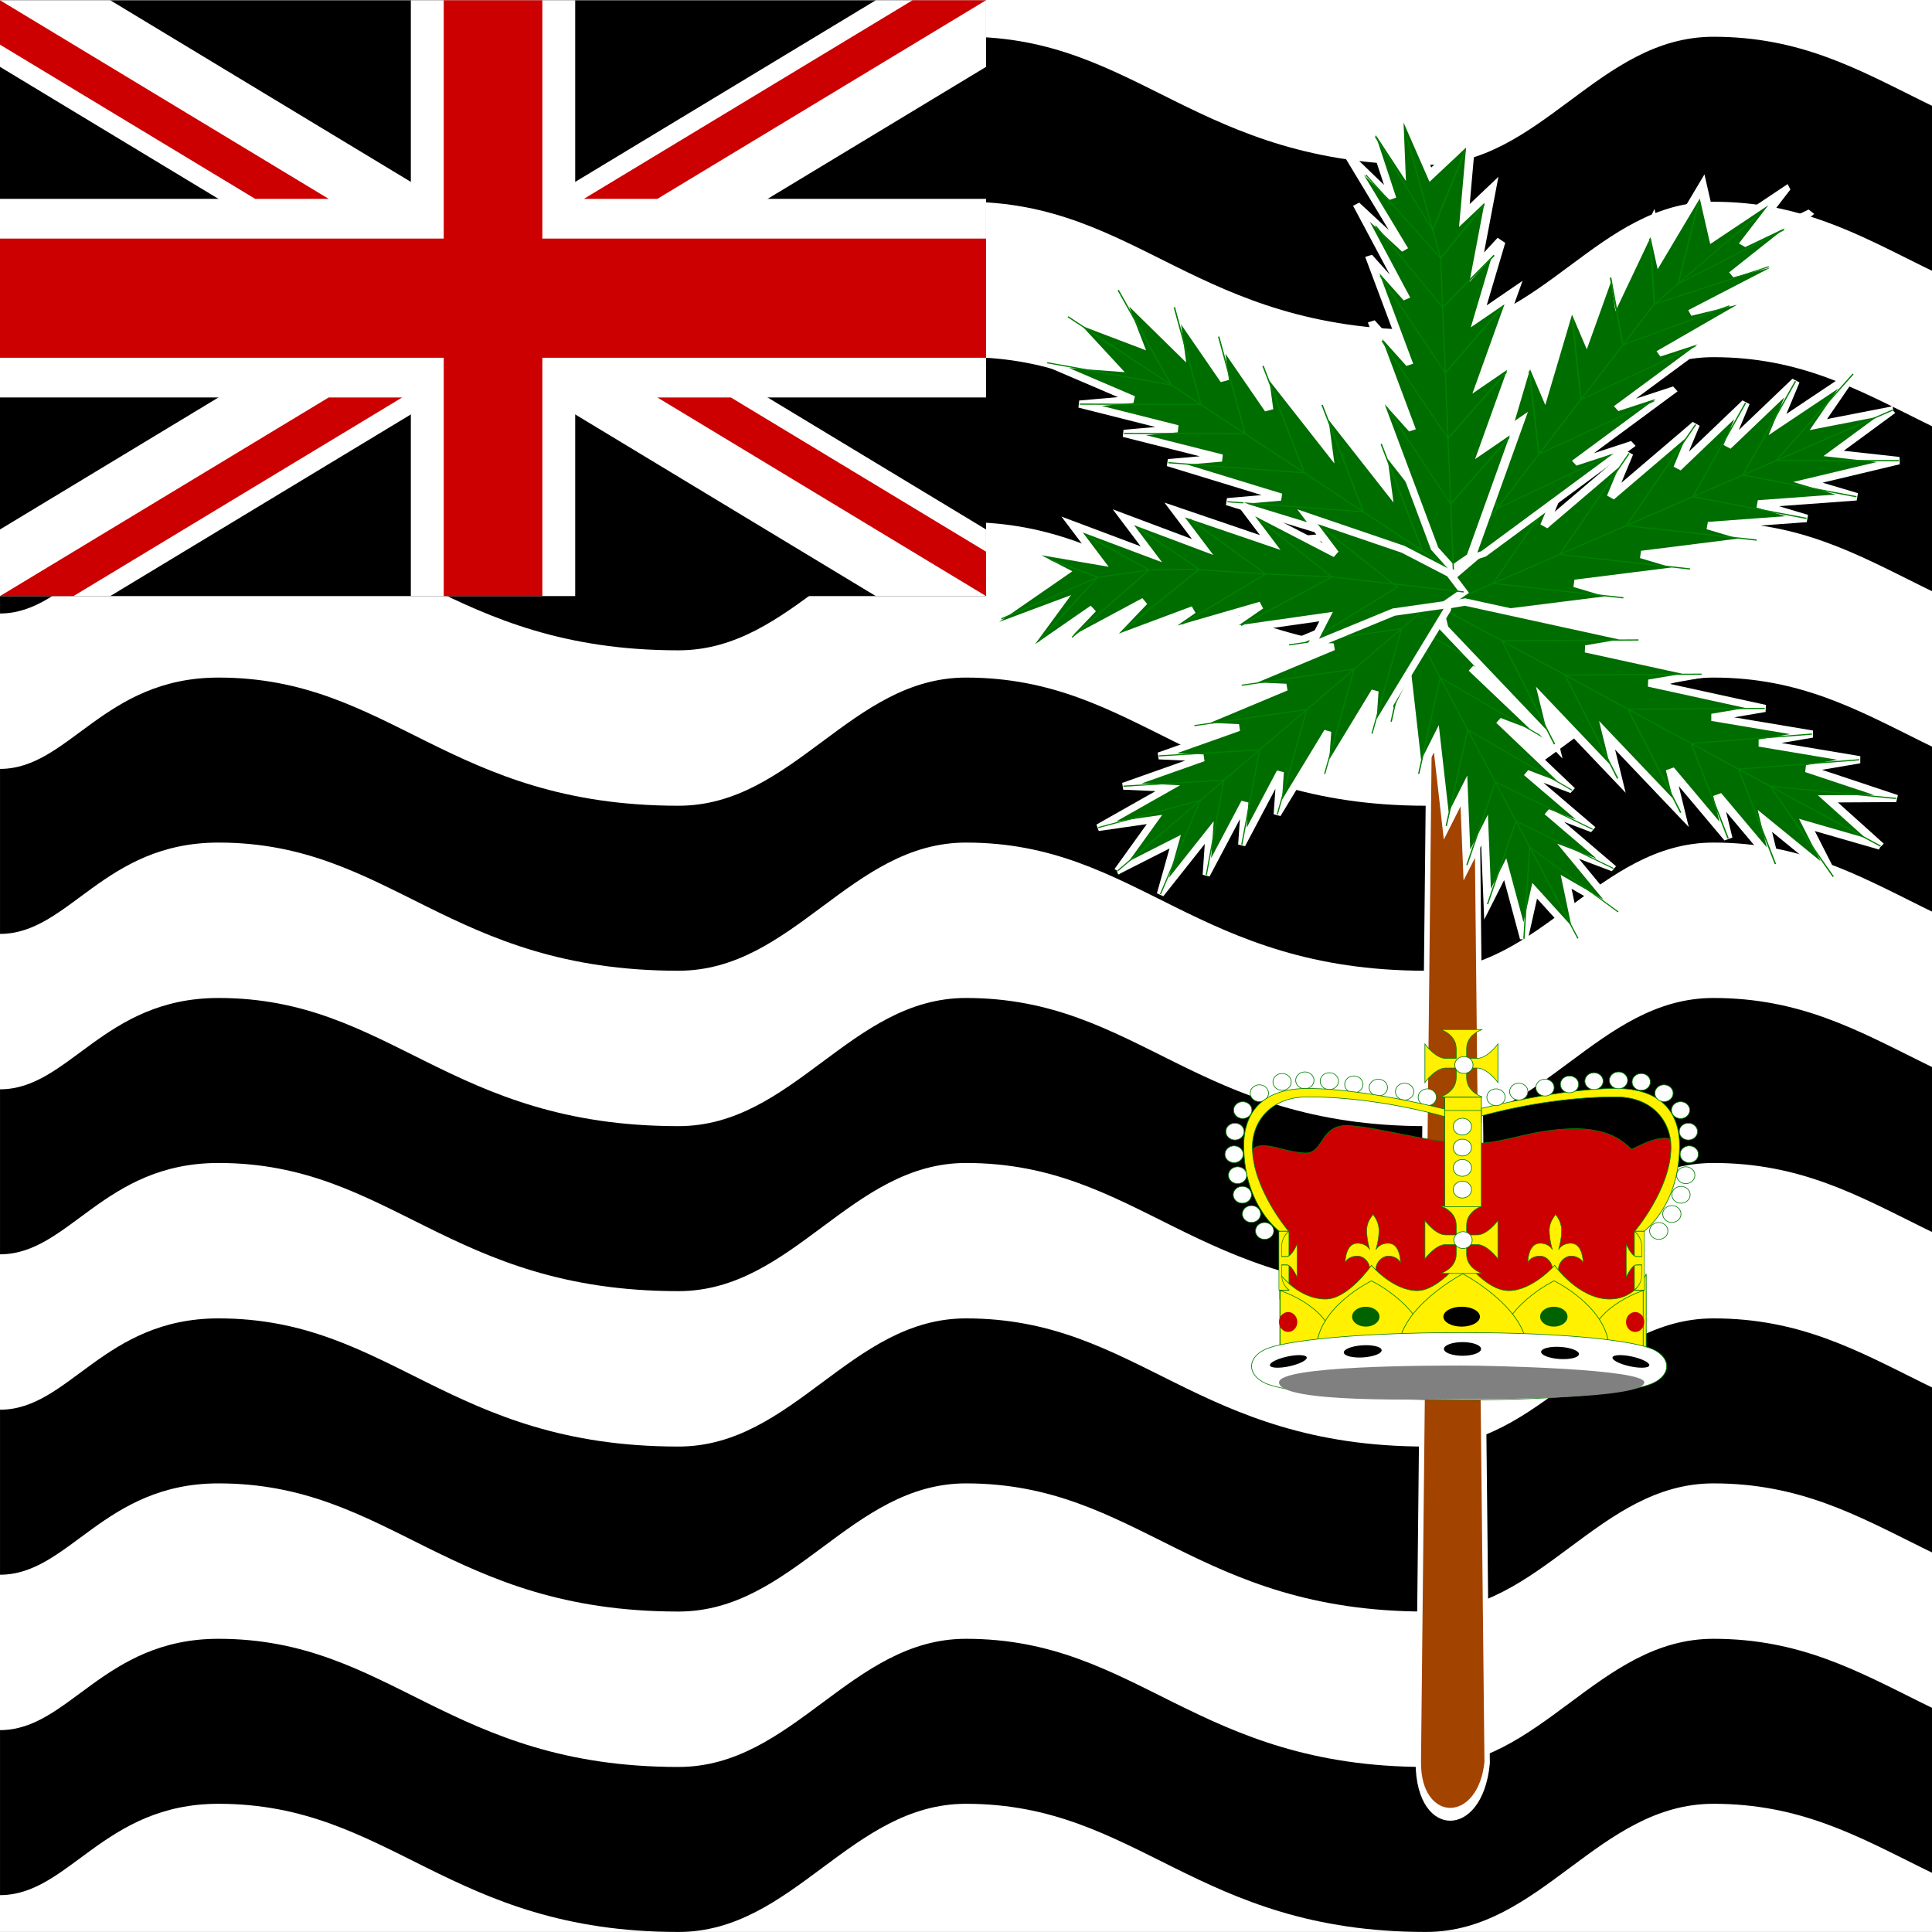 <svg xmlns="http://www.w3.org/2000/svg" height="512" width="512" id="flag-icon-css-io">
  <rect width="100%" height="100%" fill="#333333" stroke="none"/>
  <defs>
    <clipPath id="a">
      <path fill-opacity=".67" d="M0 0h512v512H0z"/>
    </clipPath>
  </defs>
  <g clip-path="url(#a)">
    <g fill-rule="evenodd">
      <path fill="#fff" d="M0 0h1023.977v511.984H0z"/>
      <path d="M1023.977 445.227c-11.473 6.902-21.331 23.035-51.812 23.035-60.946 0-76.187-33.964-121.901-33.964-30.473 0-45.711 33.964-76.186 33.964-60.95 0-76.188-33.964-121.901-33.964-30.476 0-45.714 33.964-76.189 33.964-60.95 0-76.188-33.964-121.901-33.964-30.476 0-45.714 33.964-76.189 33.964-60.95 0-76.188-33.964-121.901-33.964-30.477 0-45.714 33.964-76.189 33.964-60.95 0-76.19-33.964-121.901-33.964-30.476 0-39.618 24.202-57.903 24.202v43.726c18.285 0 27.428-24.203 57.903-24.203 45.713 0 60.952 33.964 121.901 33.964 30.475 0 45.712-33.964 76.189-33.964 45.712 0 60.95 33.964 121.901 33.964 30.475 0 45.713-33.964 76.189-33.964 45.713 0 60.95 33.964 121.901 33.964 30.475 0 45.713-33.964 76.189-33.964 45.713 0 60.95 33.964 121.901 33.964 30.475 0 45.713-33.964 76.186-33.964 45.713 0 60.954 33.964 121.901 33.964 30.481 0 40.339-9.624 51.812-16.527v-50.233zm0-84.912c-11.473 6.902-21.331 23.035-51.812 23.035-60.946 0-76.187-33.964-121.901-33.964-30.473 0-45.711 33.964-76.186 33.964-60.95 0-76.188-33.964-121.901-33.964-30.476 0-45.714 33.964-76.189 33.964-60.95 0-76.188-33.964-121.901-33.964-30.476 0-45.714 33.964-76.189 33.964-60.95 0-76.188-33.964-121.901-33.964-30.477 0-45.714 33.964-76.189 33.964-60.95 0-76.19-33.964-121.901-33.964-30.476 0-39.618 24.202-57.903 24.202v43.726c18.285 0 27.428-24.203 57.903-24.203 45.713 0 60.952 33.964 121.901 33.964 30.475 0 45.712-33.964 76.189-33.964 45.712 0 60.95 33.964 121.901 33.964 30.475 0 45.713-33.964 76.189-33.964 45.713 0 60.95 33.964 121.901 33.964 30.475 0 45.713-33.964 76.189-33.964 45.713 0 60.95 33.964 121.901 33.964 30.475 0 45.713-33.964 76.186-33.964 45.713 0 60.954 33.964 121.901 33.964 30.481 0 40.339-9.624 51.812-16.527v-50.233zm0-84.911c-11.473 6.903-21.331 23.035-51.812 23.035-60.946 0-76.187-33.964-121.901-33.964-30.473 0-45.711 33.964-76.186 33.964-60.95 0-76.188-33.964-121.901-33.964-30.476 0-45.714 33.964-76.189 33.964-60.95 0-76.188-33.964-121.901-33.964-30.476 0-45.714 33.964-76.189 33.964-60.95 0-76.188-33.964-121.901-33.964-30.477 0-45.714 33.964-76.189 33.964-60.95 0-76.19-33.964-121.901-33.964-30.476 0-39.618 24.202-57.903 24.202v43.726c18.285 0 27.428-24.202 57.903-24.202 45.713 0 60.952 33.964 121.901 33.964 30.475 0 45.712-33.964 76.189-33.964 45.712 0 60.95 33.964 121.901 33.964 30.475 0 45.713-33.964 76.189-33.964 45.713 0 60.95 33.964 121.901 33.964 30.475 0 45.713-33.964 76.189-33.964 45.713 0 60.95 33.964 121.901 33.964 30.475 0 45.713-33.964 76.186-33.964 45.713 0 60.954 33.964 121.901 33.964 30.481 0 40.339-9.625 51.812-16.528v-50.233zm0-84.91c-11.473 6.903-21.331 23.035-51.812 23.035-60.946 0-76.187-33.964-121.901-33.964-30.473 0-45.711 33.964-76.186 33.964-60.95 0-76.188-33.964-121.901-33.964-30.476 0-45.714 33.964-76.189 33.964-60.95 0-76.188-33.964-121.901-33.964-30.476 0-45.714 33.964-76.189 33.964-60.95 0-76.188-33.964-121.901-33.964-30.477 0-45.714 33.964-76.189 33.964-60.95 0-76.19-33.964-121.901-33.964-30.476 0-39.618 24.202-57.903 24.202v43.726c18.285 0 27.428-24.202 57.903-24.202 45.713 0 60.952 33.964 121.901 33.964 30.475 0 45.712-33.964 76.189-33.964 45.712 0 60.95 33.964 121.901 33.964 30.475 0 45.713-33.964 76.189-33.964 45.713 0 60.95 33.964 121.901 33.964 30.475 0 45.713-33.964 76.189-33.964 45.713 0 60.95 33.964 121.901 33.964 30.475 0 45.713-33.964 76.186-33.964 45.713 0 60.954 33.964 121.901 33.964 30.481 0 40.339-9.625 51.812-16.527v-50.234zm0-84.911c-11.473 6.903-21.331 23.035-51.812 23.035-60.946 0-76.187-33.964-121.901-33.964-30.473 0-45.711 33.964-76.186 33.964-60.95 0-76.188-33.964-121.901-33.964-30.476 0-45.714 33.964-76.189 33.964-60.95 0-76.188-33.964-121.901-33.964-30.476 0-45.714 33.964-76.189 33.964-60.95 0-76.188-33.964-121.901-33.964-30.477 0-45.714 33.964-76.189 33.964-60.95 0-76.19-33.964-121.901-33.964-30.476 0-39.618 24.202-57.903 24.202v43.726c18.285 0 27.428-24.202 57.903-24.202 45.713 0 60.952 33.964 121.901 33.964 30.475 0 45.712-33.964 76.189-33.964 45.712 0 60.95 33.964 121.901 33.964 30.475 0 45.713-33.964 76.189-33.964 45.713 0 60.95 33.964 121.901 33.964 30.475 0 45.713-33.964 76.189-33.964 45.713 0 60.95 33.964 121.901 33.964 30.475 0 45.713-33.964 76.186-33.964 45.713 0 60.954 33.964 121.9 33.964 30.482 0 40.34-9.625 51.813-16.527v-50.234zm0-84.911c-11.473 6.903-21.331 23.035-51.812 23.035-60.946 0-76.187-33.964-121.901-33.964-30.473 0-45.711 33.964-76.186 33.964-60.95 0-76.188-33.964-121.901-33.964-30.476 0-45.714 33.964-76.189 33.964-60.95 0-76.188-33.964-121.901-33.964-30.476 0-45.714 33.964-76.189 33.964-60.95 0-76.188-33.964-121.901-33.964-30.477 0-45.714 33.964-76.189 33.964-60.95 0-76.19-33.964-121.901-33.964-30.476 0-39.618 24.202-57.903 24.202v43.726c18.285 0 27.428-24.202 57.903-24.202 45.713 0 60.952 33.964 121.901 33.964 30.475 0 45.712-33.964 76.189-33.964 45.712 0 60.95 33.964 121.901 33.964 30.475 0 45.713-33.964 76.189-33.964 45.713 0 60.95 33.964 121.901 33.964 30.475 0 45.713-33.964 76.189-33.964 45.713 0 60.95 33.964 121.901 33.964 30.475 0 45.713-33.964 76.186-33.964 45.713 0 60.954 33.964 121.9 33.964 30.482 0 40.34-9.625 51.813-16.527V20.672z" fill="green063"/>
    </g>
    <g stroke-width="1pt">
      <path fill-rule="evenodd" fill="green063" d="M0 .063h261.314v157.903H0z"/>
      <path fill="#fff" d="M0 .063v17.654l232.1 140.25h29.216v-17.653L29.216.064H0zm261.316 0v17.654l-232.1 140.25H0v-17.654L232.1.063h29.216z"/>
      <path fill="#fff" d="M108.881.063v157.904h43.553V.063h-43.553zM0 52.698v52.634h261.316V52.698H0z"/>
      <path fill="#c00" d="M0 63.225v31.58h261.316v-31.58H0zM117.592.063v157.904h26.132V.063h-26.132zM0 157.967l87.105-52.635h19.477l-87.105 52.635H0zM0 .063l87.105 52.635H67.628L0 11.833V.063zm154.734 52.635L241.839.063h19.477L174.21 52.698h-19.476zm106.582 105.27l-87.106-52.636h19.477l67.629 40.866v11.77z"/>
    </g>
    <path d="M814.96-301.18l-17.72 708.66c0 37.298 80.097 37.298 88.583 0l-17.717-708.66h-53.149z" fill-rule="evenodd" transform="matrix(.206 0 0 .49 211.633 267.436)" stroke="#fff" stroke-width="6.935" fill="#a24300"/>
    <path d="M496.06 549.21l17.717 70.866 35.433-53.15-17.717 88.583 35.433-35.433-35.433 88.582 35.433-35.433-35.433 88.583 35.433-35.433-35.433 106.3 35.433-35.433-35.433 106.3 35.433-35.433-35.433 106.3-17.716 53.151-17.717 17.72-17.717-17.72-17.716-53.151-35.433-106.3 35.433 35.433-35.433-106.3 35.433 35.433-35.433-106.3 35.433 35.433-35.433-88.583 35.433 35.433-35.433-88.582 35.433 35.433-17.717-88.583 35.433 53.15 17.717-70.866z" fill-rule="evenodd" transform="matrix(-.235 .067 -.103 -.195 591.314 322.549)" stroke="#fff" stroke-width="8.25" fill="#006d00"/>
    <path d="M496.06 549.21v496.07M425.2 868.11l70.86 106.3 70.87-106.3" transform="matrix(-.235 .067 -.103 -.195 591.314 322.549)" stroke="green" stroke-width="1pt" fill="none"/>
    <path d="M425.2 797.24l70.866 106.3 70.866-106.3" transform="matrix(-.235 .067 -.103 -.195 591.314 322.549)" stroke="green" stroke-width="1pt" fill="none"/>
    <path d="M425.2 726.38l70.866 106.3 70.866-106.3" transform="matrix(-.235 .067 -.103 -.195 591.314 322.549)" stroke="green" stroke-width="1pt" fill="none"/>
    <path d="M425.2 673.23l70.866 88.583 70.866-88.583" transform="matrix(-.235 .067 -.103 -.195 591.314 322.549)" stroke="green" stroke-width="1pt" fill="none"/>
    <path d="M425.2 620.08l70.866 88.582 70.866-88.582" transform="matrix(-.235 .067 -.103 -.195 591.314 322.549)" stroke="green" stroke-width="1pt" fill="none"/>
    <path d="M442.91 566.93l53.15 106.3 53.15-106.3" transform="matrix(-.235 .067 -.103 -.195 591.314 322.549)" stroke="green" stroke-width="1pt" fill="none"/>
    <path d="M496.06 549.21l17.717 70.866 35.433-53.15-17.717 88.583 35.433-35.433-35.433 88.582 35.433-35.433-35.433 88.583 35.433-35.433-35.433 106.3 35.433-35.433-35.433 106.3 35.433-35.433-35.433 106.3-17.716 53.151-17.717 17.72-17.717-17.72-17.716-53.151-35.433-106.3 35.433 35.433-35.433-106.3 35.433 35.433-35.433-106.3 35.433 35.433-35.433-88.583 35.433 35.433-35.433-88.582 35.433 35.433-17.717-88.583 35.433 53.15 17.717-70.866z" fill-rule="evenodd" transform="matrix(.177 -.181 .221 .146 73.835 93.526)" stroke="#fff" stroke-width="8.25" fill="#006d00"/>
    <path d="M496.06 549.21v496.07M425.2 868.11l70.86 106.3 70.87-106.3" transform="matrix(.177 -.181 .221 .146 73.835 93.526)" stroke="green" stroke-width="1pt" fill="none"/>
    <path d="M425.2 797.24l70.866 106.3 70.866-106.3" transform="matrix(.177 -.181 .221 .146 73.835 93.526)" stroke="green" stroke-width="1pt" fill="none"/>
    <path d="M425.2 726.38l70.866 106.3 70.866-106.3" transform="matrix(.177 -.181 .221 .146 73.835 93.526)" stroke="green" stroke-width="1pt" fill="none"/>
    <path d="M425.2 673.23l70.866 88.583 70.866-88.583" transform="matrix(.177 -.181 .221 .146 73.835 93.526)" stroke="green" stroke-width="1pt" fill="none"/>
    <path d="M425.2 620.08l70.866 88.582 70.866-88.582" transform="matrix(.177 -.181 .221 .146 73.835 93.526)" stroke="green" stroke-width="1pt" fill="none"/>
    <path d="M442.91 566.93l53.15 106.3 53.15-106.3" transform="matrix(.177 -.181 .221 .146 73.835 93.526)" stroke="green" stroke-width="1pt" fill="none"/>
    <path d="M496.06 549.21l17.717 70.866 35.433-53.15-17.717 88.583 35.433-35.433-35.433 88.582 35.433-35.433-35.433 88.583 35.433-35.433-35.433 106.3 35.433-35.433-35.433 106.3 35.433-35.433-35.433 106.3-17.716 53.151-17.717 17.72-17.717-17.72-17.716-53.151-35.433-106.3 35.433 35.433-35.433-106.3 35.433 35.433-35.433-106.3 35.433 35.433-35.433-88.583 35.433 35.433-35.433-88.582 35.433 35.433-17.717-88.583 35.433 53.15 17.717-70.866z" fill-rule="evenodd" transform="matrix(.114 .216 -.249 .108 581.756 -57.78)" stroke="#fff" stroke-width="8.25" fill="#006d00"/>
    <path d="M496.06 549.21v496.07M425.2 868.11l70.86 106.3 70.87-106.3" transform="matrix(.114 .216 -.249 .108 581.756 -57.78)" stroke="green" stroke-width="1pt" fill="none"/>
    <path d="M425.2 797.24l70.866 106.3 70.866-106.3" transform="matrix(.114 .216 -.249 .108 581.756 -57.78)" stroke="green" stroke-width="1pt" fill="none"/>
    <path d="M425.2 726.38l70.866 106.3 70.866-106.3" transform="matrix(.114 .216 -.249 .108 581.756 -57.78)" stroke="green" stroke-width="1pt" fill="none"/>
    <path d="M425.2 673.23l70.866 88.583 70.866-88.583" transform="matrix(.114 .216 -.249 .108 581.756 -57.78)" stroke="green" stroke-width="1pt" fill="none"/>
    <path d="M425.2 620.08l70.866 88.582 70.866-88.582" transform="matrix(.114 .216 -.249 .108 581.756 -57.78)" stroke="green" stroke-width="1pt" fill="none"/>
    <path d="M442.91 566.93l53.15 106.3 53.15-106.3" transform="matrix(.114 .216 -.249 .108 581.756 -57.78)" stroke="green" stroke-width="1pt" fill="none"/>
    <g>
      <path d="M496.06 549.21l17.717 70.866 35.433-53.15-17.717 88.583 35.433-35.433-35.433 88.582 35.433-35.433-35.433 88.583 35.433-35.433-35.433 106.3 35.433-35.433-35.433 106.3 35.433-35.433-35.433 106.3-17.716 53.151-17.717 17.72-17.717-17.72-17.716-53.151-35.433-106.3 35.433 35.433-35.433-106.3 35.433 35.433-35.433-106.3 35.433 35.433-35.433-88.583 35.433 35.433-35.433-88.582 35.433 35.433-17.717-88.583 35.433 53.15 17.717-70.866z" fill-rule="evenodd" transform="matrix(-.157 .195 -.236 -.128 705.85 197.798)" stroke="#fff" stroke-width="8.25" fill="#006d00"/>
      <path d="M496.06 549.21v496.07M425.2 868.11l70.86 106.3 70.87-106.3" transform="matrix(-.157 .195 -.236 -.128 705.85 197.798)" stroke="green" stroke-width="1pt" fill="none"/>
      <path d="M425.2 797.24l70.866 106.3 70.866-106.3" transform="matrix(-.157 .195 -.236 -.128 705.85 197.798)" stroke="green" stroke-width="1pt" fill="none"/>
      <path d="M425.2 726.38l70.866 106.3 70.866-106.3" transform="matrix(-.157 .195 -.236 -.128 705.85 197.798)" stroke="green" stroke-width="1pt" fill="none"/>
      <path d="M425.2 673.23l70.866 88.583 70.866-88.583" transform="matrix(-.157 .195 -.236 -.128 705.85 197.798)" stroke="green" stroke-width="1pt" fill="none"/>
      <path d="M425.2 620.08l70.866 88.582 70.866-88.582" transform="matrix(-.157 .195 -.236 -.128 705.85 197.798)" stroke="green" stroke-width="1pt" fill="none"/>
      <path d="M442.91 566.93l53.15 106.3 53.15-106.3" transform="matrix(-.157 .195 -.236 -.128 705.85 197.798)" stroke="green" stroke-width="1pt" fill="none"/>
    </g>
    <g>
      <path d="M496.06 549.21l17.717 70.866 35.433-53.15-17.717 88.583 35.433-35.433-35.433 88.582 35.433-35.433-35.433 88.583 35.433-35.433-35.433 106.3 35.433-35.433-35.433 106.3 35.433-35.433-35.433 106.3-17.716 53.151-17.717 17.72-17.717-17.72-17.716-53.151-35.433-106.3 35.433 35.433-35.433-106.3 35.433 35.433-35.433-106.3 35.433 35.433-35.433-88.583 35.433 35.433-35.433-88.582 35.433 35.433-17.717-88.583 35.433 53.15 17.717-70.866z" fill-rule="evenodd" transform="matrix(-.155 -.166 .177 -.151 275.837 396.088)" stroke="#fff" stroke-width="8.25" fill="#006d00"/>
      <path d="M496.06 549.21v496.07M425.2 868.11l70.86 106.3 70.87-106.3" transform="matrix(-.155 -.166 .177 -.151 275.837 396.088)" stroke="green" stroke-width="1pt" fill="none"/>
      <path d="M425.2 797.24l70.866 106.3 70.866-106.3" transform="matrix(-.155 -.166 .177 -.151 275.837 396.088)" stroke="green" stroke-width="1pt" fill="none"/>
      <path d="M425.2 726.38l70.866 106.3 70.866-106.3" transform="matrix(-.155 -.166 .177 -.151 275.837 396.088)" stroke="green" stroke-width="1pt" fill="none"/>
      <path d="M425.2 673.23l70.866 88.583 70.866-88.583" transform="matrix(-.155 -.166 .177 -.151 275.837 396.088)" stroke="green" stroke-width="1pt" fill="none"/>
      <path d="M425.2 620.08l70.866 88.582 70.866-88.582" transform="matrix(-.155 -.166 .177 -.151 275.837 396.088)" stroke="green" stroke-width="1pt" fill="none"/>
      <path d="M442.91 566.93l53.15 106.3 53.15-106.3" transform="matrix(-.155 -.166 .177 -.151 275.837 396.088)" stroke="green" stroke-width="1pt" fill="none"/>
    </g>
    <g>
      <path d="M460.63 549.21l28.643 70.866 42.223-53.15-10.184 88.583 27.9-35.433-17.716 88.582 25.249-35.433-25.249 88.583 35.433-35.433-35.433 106.3 35.433-35.433-35.433 106.3 35.433-35.433-35.433 106.3-17.716 53.151-17.717 17.72-17.717-17.72-17.716-53.151-35.433-106.3 35.433 35.433-35.433-106.3 35.433 35.433-35.433-106.3 35.433 35.433-45.617-88.583 45.617 35.433-53.15-88.582 42.966 35.433-25.25-88.583 35.433 53.15.001-70.866z" fill-rule="evenodd" transform="matrix(-.271 -.064 -.157 .204 684.121 -32.23)" stroke="#fff" stroke-width="8.25" fill="#006d00"/>
      <path d="M467.21 584.65l28.855 124.02v336.62" transform="matrix(-.271 -.064 -.157 .204 684.121 -32.23)" stroke="green" stroke-width="1pt" fill="none"/>
      <path d="M436.23 885.83l59.833 88.582 60.682-88.582" transform="matrix(-.271 -.064 -.157 .204 684.121 -32.23)" stroke="green" stroke-width="1pt" fill="none"/>
      <path d="M434.53 814.96l61.53 88.582 60.682-88.582" transform="matrix(-.271 -.064 -.157 .204 684.121 -32.23)" stroke="green" stroke-width="1pt" fill="none"/>
      <path d="M435.38 744.1l60.682 88.582 59.833-88.582" transform="matrix(-.271 -.064 -.157 .204 684.121 -32.23)" stroke="green" stroke-width="1pt" fill="none"/>
      <path d="M432.84 690.94l63.228 70.866 53.149-70.866" transform="matrix(-.271 -.064 -.157 .204 684.121 -32.23)" stroke="green" stroke-width="1pt" fill="none"/>
      <path d="M425.2 637.8l70.866 70.865 45.406-70.865" transform="matrix(-.271 -.064 -.157 .204 684.121 -32.23)" stroke="green" stroke-width="1pt" fill="none"/>
      <path d="M436.12 593.24l53.15 86.886 35.327-95.478" transform="matrix(-.271 -.064 -.157 .204 684.121 -32.23)" stroke="green" stroke-width="1pt" fill="none"/>
    </g>
    <g>
      <path d="M460.63 549.21l28.643 70.866 42.223-53.15-10.184 88.583 27.9-35.433-17.716 88.582 25.249-35.433-25.249 88.583 35.433-35.433-35.433 106.3 35.433-35.433-35.433 106.3 35.433-35.433-35.433 106.3-17.716 53.151-17.717 17.72-17.717-17.72-17.716-53.151-35.433-106.3 35.433 35.433-35.433-106.3 35.433 35.433-35.433-106.3 35.433 35.433-45.617-88.583 45.617 35.433-53.15-88.582 42.966 35.433-25.25-88.583 35.433 53.15.001-70.866z" fill-rule="evenodd" transform="matrix(.27 .067 .01 .245 240.767 -138.419)" stroke="#fff" stroke-width="8.25" fill="#006d00"/>
      <path d="M467.21 584.65l28.855 124.02v336.62" transform="matrix(.27 .067 .01 .245 240.767 -138.419)" stroke="green" stroke-width="1pt" fill="none"/>
      <path d="M436.23 885.83l59.833 88.582 60.682-88.582" transform="matrix(.27 .067 .01 .245 240.767 -138.419)" stroke="green" stroke-width="1pt" fill="none"/>
      <path d="M434.53 814.96l61.53 88.582 60.682-88.582" transform="matrix(.27 .067 .01 .245 240.767 -138.419)" stroke="green" stroke-width="1pt" fill="none"/>
      <path d="M435.38 744.1l60.682 88.582 59.833-88.582" transform="matrix(.27 .067 .01 .245 240.767 -138.419)" stroke="green" stroke-width="1pt" fill="none"/>
      <path d="M432.84 690.94l63.228 70.866 53.149-70.866" transform="matrix(.27 .067 .01 .245 240.767 -138.419)" stroke="green" stroke-width="1pt" fill="none"/>
      <path d="M425.2 637.8l70.866 70.865 45.406-70.865" transform="matrix(.27 .067 .01 .245 240.767 -138.419)" stroke="green" stroke-width="1pt" fill="none"/>
      <path d="M436.12 593.24l53.15 86.886 35.327-95.478" transform="matrix(.27 .067 .01 .245 240.767 -138.419)" stroke="green" stroke-width="1pt" fill="none"/>
    </g>
    <g>
      <path d="M354.33 531.5l88.583 88.583 17.716-53.149v88.582l35.433-35.433-17.716 88.583 35.432-35.434-17.716 88.584 35.433-35.433-17.716 106.3 35.433-35.433-35.433 106.3 35.433-35.433-17.717 106.3-17.716 53.151-17.717 17.72-17.717-17.72-17.716-53.151-53.15-82.294 35.434 11.429-35.433-106.3 35.433 35.433-53.15-106.3 35.433 35.433-53.15-88.584 53.15 35.434-70.866-88.583 53.149 35.433-70.866-70.866 70.866 35.433-53.149-88.583z" fill-rule="evenodd" transform="matrix(.035 -.235 .244 .042 115.462 229.538)" stroke="#fff" stroke-width="8.25" fill="#006d00"/>
      <path d="M378.96 560.02l63.952 95.497 17.716 53.15 8.859 45.205 8.858 78.811 9.315 70.866 8.401 141.74" transform="matrix(.035 -.235 .244 .042 115.462 229.538)" stroke="green" stroke-width="1pt" fill="none"/>
      <path d="M425.2 903.54l63.665 70.866 50.749-88.583" transform="matrix(.035 -.235 .244 .042 115.462 229.538)" stroke="green" stroke-width="1pt" fill="none"/>
      <path d="M417.08 814.96l70.579 88.583 50.75-88.583" transform="matrix(.035 -.235 .244 .042 115.462 229.538)" stroke="green" stroke-width="1pt" fill="none"/>
      <path d="M407.48 752.44l70.867 80.235 45.948-88.583M372.05 637.8l88.583 70.866 25.831-70.866" transform="matrix(.035 -.235 .244 .042 115.462 229.538)" stroke="green" stroke-width="1pt" fill="none"/>
      <path d="M360.62 602.36l82.296 53.149 10.515-53.149m-63.671 88.58l81.095 70.866 33.946-70.866" transform="matrix(.035 -.235 .244 .042 115.462 229.538)" stroke="green" stroke-width="1pt" fill="none"/>
    </g>
    <g fill-rule="evenodd">
      <path d="M541.46 1173.3l-1.7-229.13-61.1-106.94c-15.277-52.618-7.754-78.079 16.973-79.776 24.728-1.698 49.224 13.579 84.868 15.276 35.645 1.697 28.856-59.408 81.474-57.71 52.618 1.697 144.28 32.25 222.36 37.342 78.078 5.092 118.81-27.158 208.77-30.553 89.97-3.395 113.73 42.435 118.82 42.435s30.55-18.672 56.01-22.066c25.46-3.395 33.95 10.184 33.95 10.184s-1.7 57.71-13.58 91.657c-11.88 33.948-54.32 89.961-56.01 89.961-1.7 0-15.28 249.52-15.28 251.21 0 1.7-675.55-6.79-675.55-11.88z" stroke="green" stroke-width="1pt" fill="#c00" transform="matrix(.137 0 0 .126 266.36 208.19)"/>
      <g stroke="green" stroke-width="1pt">
        <path d="M531.5 584.65s-67.982-52.097-69.813-177.17c-1.053-71.929 34.38-124.02 122.96-124.02 124.02 0 301.18 53.149 301.18 53.149v17.717s-141.73-53.15-301.18-53.15c-70.866 0-106.3 52.087-106.3 105.24 0 88.583 70.867 178.23 70.867 178.23v141.73h-17.717v-141.73z" fill="#fff100" transform="matrix(-.137 0 0 .126 508.357 252.74)"/>
        <path d="M478.35 549.21c0 9.785-7.932 17.717-17.717 17.717-9.785 0-17.717-7.932-17.717-17.717 0-9.785 7.932-17.717 17.717-17.717 9.785 0 17.717 7.932 17.717 17.717z" transform="matrix(-.137 0 0 .126 506.168 252.526)" fill="#fff"/>
        <path d="M478.35 549.21c0 9.785-7.932 17.717-17.717 17.717-9.785 0-17.717-7.932-17.717-17.717 0-9.785 7.932-17.717 17.717-17.717 9.785 0 17.717 7.932 17.717 17.717z" transform="matrix(-.137 0 0 .126 508.588 247.431)" fill="#fff"/>
        <path d="M478.35 549.21c0 9.785-7.932 17.717-17.717 17.717-9.785 0-17.717-7.932-17.717-17.717 0-9.785 7.932-17.717 17.717-17.717 9.785 0 17.717 7.932 17.717 17.717z" transform="matrix(-.137 0 0 .126 509.849 242.243)" fill="#fff"/>
        <path d="M478.35 549.21c0 9.785-7.932 17.717-17.717 17.717-9.785 0-17.717-7.932-17.717-17.717 0-9.785 7.932-17.717 17.717-17.717 9.785 0 17.717 7.932 17.717 17.717z" transform="matrix(-.137 0 0 .126 510.776 236.694)" fill="#fff"/>
        <path d="M478.35 549.21c0 9.785-7.932 17.717-17.717 17.717-9.785 0-17.717-7.932-17.717-17.717 0-9.785 7.932-17.717 17.717-17.717 9.785 0 17.717 7.932 17.717 17.717z" transform="matrix(-.137 0 0 .126 510.545 230.678)" fill="#fff"/>
        <path d="M478.35 549.21c0 9.785-7.932 17.717-17.717 17.717-9.785 0-17.717-7.932-17.717-17.717 0-9.785 7.932-17.717 17.717-17.717 9.785 0 17.717 7.932 17.717 17.717z" transform="matrix(-.137 0 0 .126 502.69 257.008)" fill="#fff"/>
        <path d="M478.35 549.21c0 9.785-7.932 17.717-17.717 17.717-9.785 0-17.717-7.932-17.717-17.717 0-9.785 7.932-17.717 17.717-17.717 9.785 0 17.717 7.932 17.717 17.717z" transform="matrix(-.137 0 0 .126 508.487 224.996)" fill="#fff"/>
        <path d="M478.35 549.21c0 9.785-7.932 17.717-17.717 17.717-9.785 0-17.717-7.932-17.717-17.717 0-9.785 7.932-17.717 17.717-17.717 9.785 0 17.717 7.932 17.717 17.717z" transform="matrix(-.137 0 0 .126 504.082 220.515)" fill="#fff"/>
        <path d="M478.35 549.21c0 9.785-7.932 17.717-17.717 17.717-9.785 0-17.717-7.932-17.717-17.717 0-9.785 7.932-17.717 17.717-17.717 9.785 0 17.717 7.932 17.717 17.717z" transform="matrix(-.137 0 0 .126 498.054 217.528)" fill="#fff"/>
        <path d="M478.35 549.21c0 9.785-7.932 17.717-17.717 17.717-9.785 0-17.717-7.932-17.717-17.717 0-9.785 7.932-17.717 17.717-17.717 9.785 0 17.717 7.932 17.717 17.717z" transform="matrix(-.137 0 0 .126 492.026 217.1)" fill="#fff"/>
        <path d="M478.35 549.21c0 9.785-7.932 17.717-17.717 17.717-9.785 0-17.717-7.932-17.717-17.717 0-9.785 7.932-17.717 17.717-17.717 9.785 0 17.717 7.932 17.717 17.717z" transform="matrix(-.137 0 0 .126 485.535 217.314)" fill="#fff"/>
        <path d="M478.35 549.21c0 9.785-7.932 17.717-17.717 17.717-9.785 0-17.717-7.932-17.717-17.717 0-9.785 7.932-17.717 17.717-17.717 9.785 0 17.717 7.932 17.717 17.717z" transform="matrix(-.137 0 0 .126 479.043 218.168)" fill="#fff"/>
        <path d="M478.35 549.21c0 9.785-7.932 17.717-17.717 17.717-9.785 0-17.717-7.932-17.717-17.717 0-9.785 7.932-17.717 17.717-17.717 9.785 0 17.717 7.932 17.717 17.717z" transform="matrix(-.137 0 0 .126 472.55 219.022)" fill="#fff"/>
        <path d="M478.35 549.21c0 9.785-7.932 17.717-17.717 17.717-9.785 0-17.717-7.932-17.717-17.717 0-9.785 7.932-17.717 17.717-17.717 9.785 0 17.717 7.932 17.717 17.717z" transform="matrix(-.137 0 0 .126 465.596 220.088)" fill="#fff"/>
        <path d="M478.35 549.21c0 9.785-7.932 17.717-17.717 17.717-9.785 0-17.717-7.932-17.717-17.717 0-9.785 7.932-17.717 17.717-17.717 9.785 0 17.717 7.932 17.717 17.717z" transform="matrix(-.137 0 0 .126 459.568 221.583)" fill="#fff"/>
      </g>
      <path d="M478.35 549.21c0 9.785-7.932 17.717-17.717 17.717-9.785 0-17.717-7.932-17.717-17.717 0-9.785 7.932-17.717 17.717-17.717 9.785 0 17.717 7.932 17.717 17.717z" transform="matrix(.137 0 0 .126 268.548 252.526)" stroke="green" stroke-width="1pt" fill="#fff"/>
      <path d="M478.35 549.21c0 9.785-7.932 17.717-17.717 17.717-9.785 0-17.717-7.932-17.717-17.717 0-9.785 7.932-17.717 17.717-17.717 9.785 0 17.717 7.932 17.717 17.717z" transform="matrix(.137 0 0 .126 266.128 247.432)" stroke="green" stroke-width="1pt" fill="#fff"/>
      <path d="M478.35 549.21c0 9.785-7.932 17.717-17.717 17.717-9.785 0-17.717-7.932-17.717-17.717 0-9.785 7.932-17.717 17.717-17.717 9.785 0 17.717 7.932 17.717 17.717z" transform="matrix(.137 0 0 .126 264.867 242.243)" stroke="green" stroke-width="1pt" fill="#fff"/>
      <path d="M478.35 549.21c0 9.785-7.932 17.717-17.717 17.717-9.785 0-17.717-7.932-17.717-17.717 0-9.785 7.932-17.717 17.717-17.717 9.785 0 17.717 7.932 17.717 17.717z" transform="matrix(.137 0 0 .126 263.94 236.694)" stroke="green" stroke-width="1pt" fill="#fff"/>
      <path d="M478.35 549.21c0 9.785-7.932 17.717-17.717 17.717-9.785 0-17.717-7.932-17.717-17.717 0-9.785 7.932-17.717 17.717-17.717 9.785 0 17.717 7.932 17.717 17.717z" transform="matrix(.137 0 0 .126 264.172 230.678)" stroke="green" stroke-width="1pt" fill="#fff"/>
      <path d="M478.35 549.21c0 9.785-7.932 17.717-17.717 17.717-9.785 0-17.717-7.932-17.717-17.717 0-9.785 7.932-17.717 17.717-17.717 9.785 0 17.717 7.932 17.717 17.717z" transform="matrix(.137 0 0 .126 266.23 224.996)" stroke="green" stroke-width="1pt" fill="#fff"/>
      <path d="M478.35 549.21c0 9.785-7.932 17.717-17.717 17.717-9.785 0-17.717-7.932-17.717-17.717 0-9.785 7.932-17.717 17.717-17.717 9.785 0 17.717 7.932 17.717 17.717z" transform="matrix(.137 0 0 .126 270.635 220.515)" stroke="green" stroke-width="1pt" fill="#fff"/>
      <path d="M478.35 549.21c0 9.785-7.932 17.717-17.717 17.717-9.785 0-17.717-7.932-17.717-17.717 0-9.785 7.932-17.717 17.717-17.717 9.785 0 17.717 7.932 17.717 17.717z" transform="matrix(.137 0 0 .126 276.662 217.527)" stroke="green" stroke-width="1pt" fill="#fff"/>
      <path d="M478.35 549.21c0 9.785-7.932 17.717-17.717 17.717-9.785 0-17.717-7.932-17.717-17.717 0-9.785 7.932-17.717 17.717-17.717 9.785 0 17.717 7.932 17.717 17.717z" transform="matrix(.137 0 0 .126 282.69 217.1)" stroke="green" stroke-width="1pt" fill="#fff"/>
      <path d="M478.35 549.21c0 9.785-7.932 17.717-17.717 17.717-9.785 0-17.717-7.932-17.717-17.717 0-9.785 7.932-17.717 17.717-17.717 9.785 0 17.717 7.932 17.717 17.717z" transform="matrix(.137 0 0 .126 289.181 217.314)" stroke="green" stroke-width="1pt" fill="#fff"/>
      <path d="M478.35 549.21c0 9.785-7.932 17.717-17.717 17.717-9.785 0-17.717-7.932-17.717-17.717 0-9.785 7.932-17.717 17.717-17.717 9.785 0 17.717 7.932 17.717 17.717z" transform="matrix(.137 0 0 .126 295.674 218.168)" stroke="green" stroke-width="1pt" fill="#fff"/>
      <path d="M478.35 549.21c0 9.785-7.932 17.717-17.717 17.717-9.785 0-17.717-7.932-17.717-17.717 0-9.785 7.932-17.717 17.717-17.717 9.785 0 17.717 7.932 17.717 17.717z" transform="matrix(.137 0 0 .126 302.166 219.021)" stroke="green" stroke-width="1pt" fill="#fff"/>
      <path d="M478.35 549.21c0 9.785-7.932 17.717-17.717 17.717-9.785 0-17.717-7.932-17.717-17.717 0-9.785 7.932-17.717 17.717-17.717 9.785 0 17.717 7.932 17.717 17.717z" transform="matrix(.137 0 0 .126 309.12 220.088)" stroke="green" stroke-width="1pt" fill="#fff"/>
      <path d="M478.35 549.21c0 9.785-7.932 17.717-17.717 17.717-9.785 0-17.717-7.932-17.717-17.717 0-9.785 7.932-17.717 17.717-17.717 9.785 0 17.717 7.932 17.717 17.717z" transform="matrix(.137 0 0 .126 315.149 221.583)" stroke="green" stroke-width="1pt" fill="#fff"/>
      <path d="M478.35 549.21c0 9.785-7.932 17.717-17.717 17.717-9.785 0-17.717-7.932-17.717-17.717 0-9.785 7.932-17.717 17.717-17.717 9.785 0 17.717 7.932 17.717 17.717z" transform="matrix(.137 0 0 .126 272.026 257.008)" stroke="green" stroke-width="1pt" fill="#fff"/>
      <path d="M531.5 584.65s-67.982-52.097-69.813-177.17c-1.053-71.929 34.38-124.02 122.96-124.02 124.02 0 301.18 53.149 301.18 53.149v17.717s-141.73-53.15-301.18-53.15c-70.866 0-106.3 52.087-106.3 105.24 0 88.583 70.867 178.23 70.867 178.23v141.73h-17.717v-141.73z" transform="matrix(.137 0 0 .126 266.36 252.74)" stroke="green" stroke-width="1pt" fill="#fff100"/>
      <path d="M1240.2 531.5s15.35-35.433 70.86-35.433c37.79 0 70.87 35.433 70.87 70.866v70.866h35.43v-70.866c0-35.47 35.44-70.866 70.87-70.866 53.15 0 70.87 35.433 70.87 35.433s0-106.3-70.87-106.3c-53.15 0-70.87 35.433-70.87 35.433s17.72-53.15 17.72-106.3-35.43-88.583-35.43-88.583c0 6.79-35.44 35.433-35.44 88.583 0 53.149 17.72 106.3 17.72 106.3s-17.72-35.433-70.87-35.433c-70.86 0-70.86 106.3-70.86 106.3z" transform="matrix(.046 0 0 .048 299.433 309.064)" stroke="green" stroke-width="2.991" fill="#fff100"/>
      <path d="M1240.2 531.5s15.35-35.433 70.86-35.433c37.79 0 70.87 35.433 70.87 70.866v70.866h35.43v-70.866c0-35.47 35.44-70.866 70.87-70.866 53.15 0 70.87 35.433 70.87 35.433s0-106.3-70.87-106.3c-53.15 0-70.87 35.433-70.87 35.433s17.72-53.15 17.72-106.3-35.43-88.583-35.43-88.583c0 6.79-35.44 35.433-35.44 88.583 0 53.149 17.72 106.3 17.72 106.3s-17.72-35.433-70.87-35.433c-70.86 0-70.86 106.3-70.86 106.3z" transform="matrix(.046 0 0 .048 347.83 309.064)" stroke="green" stroke-width="2.991" fill="#fff100"/>
      <path d="M531.5 832.68V673.23s35.433 53.15 88.583 53.15c43.489 0 88.582-70.866 88.582-70.866s41.515 53.149 88.583 53.149c42.021 0 88.516-68.572 88.516-68.572s43.207 68.572 88.649 68.572c45.441 0 88.581-53.149 88.581-53.149s46.29 70.866 106.3 70.866c53.15 0 70.87-53.15 70.87-53.15v159.45h-708.66z" transform="matrix(.137 0 0 .126 266.36 252.74)" stroke="green" stroke-width="1pt" fill="#fff100"/>
      <path d="M708.66 832.68V708.66s106.3 35.433 106.3 124.02h-106.3z" transform="matrix(.137 0 0 .126 242.16 252.74)" stroke="green" stroke-width="1pt" fill="#fff100"/>
      <path d="M708.66 832.68V708.66s106.3 35.433 106.3 124.02h-106.3z" transform="matrix(-.137 0 0 .126 532.547 252.74)" stroke="green" stroke-width="1pt" fill="#fff100"/>
      <path d="M602.36 832.68c0-88.583 106.37-144.6 106.37-144.6s106.23 56.016 106.23 144.6h-212.6z" transform="matrix(.137 0 0 .126 266.36 252.74)" stroke="green" stroke-width="1pt" fill="#fff100"/>
      <path d="M602.36 832.68c0-88.583 106.37-144.6 106.37-144.6s106.23 56.016 106.23 144.6h-212.6z" transform="matrix(.137 0 0 .126 314.758 252.74)" stroke="green" stroke-width="1pt" fill="#fff100"/>
      <path d="M584.65 847.53c0-88.583 124.08-159.45 124.08-159.45s123.95 70.866 123.95 159.45H584.65z" transform="matrix(.137 0 0 .126 290.558 250.873)" stroke="green" stroke-width="1pt" fill="#fff100"/>
      <path d="M1275.6 655.51c-35.43-17.716-166.02-35.433-376.28-35.433s-350.1 17.717-385.53 35.433c-35.434 17.717-35.434 53.149-.001 70.866 35.433 17.716 175.28 35.433 385.54 35.433s340.84-17.716 376.28-35.433c35.43-17.716 35.43-53.149 0-70.866z" transform="matrix(.135 0 0 .126 265.898 275.015)" stroke="green" stroke-width="1pt" fill="#fff"/>
      <path d="M435.757 366.342c0 4.455-40.256 4.455-48.399 4.455-8.797 0-48.398 1.207-48.398-4.455 0-4.455 39.928-4.455 48.398-4.455 8.47 0 48.399.906 48.399 4.455z" fill="gray"/>
      <path d="M343.797 350.342c0 1.456-1.084 2.636-2.42 2.636-1.337 0-2.42-1.18-2.42-2.636s1.083-2.637 2.42-2.637c1.336 0 2.42 1.18 2.42 2.637zm91.956 0c0 1.456-1.083 2.636-2.42 2.636-1.336 0-2.42-1.18-2.42-2.636s1.084-2.637 2.42-2.637c1.337 0 2.42 1.18 2.42 2.637z" fill="#c00"/>
      <path d="M392.195 348.932c0 1.456-2.167 2.636-4.84 2.636s-4.84-1.18-4.84-2.636 2.167-2.636 4.84-2.636 4.84 1.18 4.84 2.636z"/>
      <path d="M415.41 348.932c0 1.456-1.625 2.636-3.63 2.636-2.004 0-3.63-1.18-3.63-2.636s1.626-2.636 3.63-2.636c2.005 0 3.63 1.18 3.63 2.636zm-49.834 0c0 1.456-1.626 2.636-3.63 2.636-2.005 0-3.63-1.18-3.63-2.636s1.625-2.636 3.63-2.636c2.004 0 3.63 1.18 3.63 2.636z" fill="#006300"/>
      <path d="M1257.9 496.06s35.44-53.15 70.87-53.15h35.43v35.433c0 53.15-53.15 70.867-53.15 70.867h141.74s-53.15-17.717-53.15-70.867V442.91h35.43c35.43 0 70.87 53.15 70.87 53.15V354.33s-35.44 53.15-70.87 53.15h-35.43v-35.433c0-53.15 53.15-70.867 53.15-70.867h-141.74s53.15 17.717 53.15 70.867v35.433h-35.43c-35.43 0-70.87-53.15-70.87-53.15v141.73z" transform="matrix(.078 0 0 .072 279.5 297.926)" stroke="green" stroke-width="2.188" fill="#fff100"/>
      <path d="M1381.9 549.21l70.87.001s-53.15-17.717-53.15-70.867v-35.433h35.43c35.43 0 70.87 53.15 70.87 53.15v-141.73s-35.44 53.15-70.87 53.15h-35.43v-35.433c0-53.15 53.15-70.867 53.15-70.867h-70.87v248.03z" transform="matrix(.039 0 0 .063 285.03 307.314)" stroke="green" stroke-width="3.307" fill="#fff100"/>
      <path d="M1381.9 549.21l70.87.001s-53.15-17.717-53.15-70.867v-35.433h35.43c35.43 0 70.87 53.15 70.87 53.15v-141.73s-35.44 53.15-70.87 53.15h-35.43v-35.433c0-53.15 53.15-70.867 53.15-70.867h-70.87v248.03z" transform="matrix(-.039 0 0 .063 489.685 307.314)" stroke="green" stroke-width="3.307" fill="#fff100"/>
      <path d="M903.54 602.36c0 9.785-7.932 17.717-17.717 17.717-9.785 0-17.717-7.932-17.717-17.717 0-9.785 7.932-17.717 17.717-17.717 9.785 0 17.717 7.932 17.717 17.717z" transform="matrix(.137 0 0 .126 266.36 252.74)" stroke="green" stroke-width="1pt" fill="#fff"/>
      <path d="M1257.9 496.06s35.44-53.15 70.87-53.15h35.43v35.433c0 53.15-53.15 70.867-53.15 70.867h141.74s-53.15-17.717-53.15-70.867V442.91h35.43c35.43 0 70.87 53.15 70.87 53.15V354.33s-35.44 53.15-70.87 53.15h-35.43v-35.433c0-53.15 53.15-70.867 53.15-70.867h-141.74s53.15 17.717 53.15 70.867v35.433h-35.43c-35.43 0-70.87-53.15-70.87-53.15v141.73z" transform="matrix(.078 0 0 .072 279.5 251.15)" stroke="green" stroke-width="2.188" fill="#fff100"/>
      <path d="M903.54 602.36c0 9.785-7.932 17.717-17.717 17.717-9.785 0-17.717-7.932-17.717-17.717 0-9.785 7.932-17.717 17.717-17.717 9.785 0 17.717 7.932 17.717 17.717z" transform="matrix(.137 0 0 .126 266.592 206.336)" stroke="green" stroke-width="1pt" fill="#fff"/>
      <path stroke="green" stroke-width="1pt" fill="#fff100" d="M850.39 655.51h70.866v53.15H850.39z" transform="matrix(.137 0 0 .126 266.36 208.19)"/>
      <path stroke="green" stroke-width="1pt" fill="#fff100" d="M850.39 683.3h70.866v202.53H850.39z" transform="matrix(.137 0 0 .126 266.36 208.19)"/>
      <path d="M478.35 549.21c0 9.785-7.932 17.717-17.717 17.717-9.785 0-17.717-7.932-17.717-17.717 0-9.785 7.932-17.717 17.717-17.717 9.785 0 17.717 7.932 17.717 17.717z" transform="matrix(.137 0 0 .126 324.438 246.057)" stroke="green" stroke-width="1pt" fill="#fff"/>
      <path d="M478.35 549.21c0 9.785-7.932 17.717-17.717 17.717-9.785 0-17.717-7.932-17.717-17.717 0-9.785 7.932-17.717 17.717-17.717 9.785 0 17.717 7.932 17.717 17.717z" transform="matrix(.137 0 0 .126 324.438 240.295)" stroke="green" stroke-width="1pt" fill="#fff"/>
      <path d="M478.35 549.21c0 9.785-7.932 17.717-17.717 17.717-9.785 0-17.717-7.932-17.717-17.717 0-9.785 7.932-17.717 17.717-17.717 9.785 0 17.717 7.932 17.717 17.717z" transform="matrix(.137 0 0 .126 324.438 234.92)" stroke="green" stroke-width="1pt" fill="#fff"/>
      <path d="M478.35 549.21c0 9.785-7.932 17.717-17.717 17.717-9.785 0-17.717-7.932-17.717-17.717 0-9.785 7.932-17.717 17.717-17.717 9.785 0 17.717 7.932 17.717 17.717z" transform="matrix(.137 0 0 .126 324.438 229.372)" stroke="green" stroke-width="1pt" fill="#fff"/>
      <path d="M392.495 357.482c0 1-2.202 1.81-4.918 1.81s-4.918-.81-4.918-1.81 2.202-1.811 4.918-1.811c2.717 0 4.918.81 4.918 1.81zm44.57 4.421c-.272.685-2.668.742-5.35.127-2.683-.615-4.638-1.67-4.366-2.355.273-.686 2.668-.743 5.35-.128 2.684.616 4.638 1.67 4.366 2.356zm-18.628-3.004c-.108.882-2.439 1.44-5.206 1.247-2.768-.194-4.925-1.065-4.817-1.947.108-.882 2.439-1.44 5.206-1.247 2.768.193 4.925 1.065 4.817 1.947zm-81.87 3.004c.272.685 2.668.742 5.35.127 2.683-.615 4.638-1.67 4.366-2.355-.273-.686-2.668-.743-5.35-.128-2.684.616-4.638 1.67-4.366 2.356zm19.561-3.431c.108.882 2.439 1.44 5.206 1.247 2.768-.193 4.925-1.065 4.817-1.947-.108-.882-2.439-1.44-5.207-1.247-2.767.193-4.924 1.065-4.816 1.947z"/>
    </g>
  </g>
</svg>
